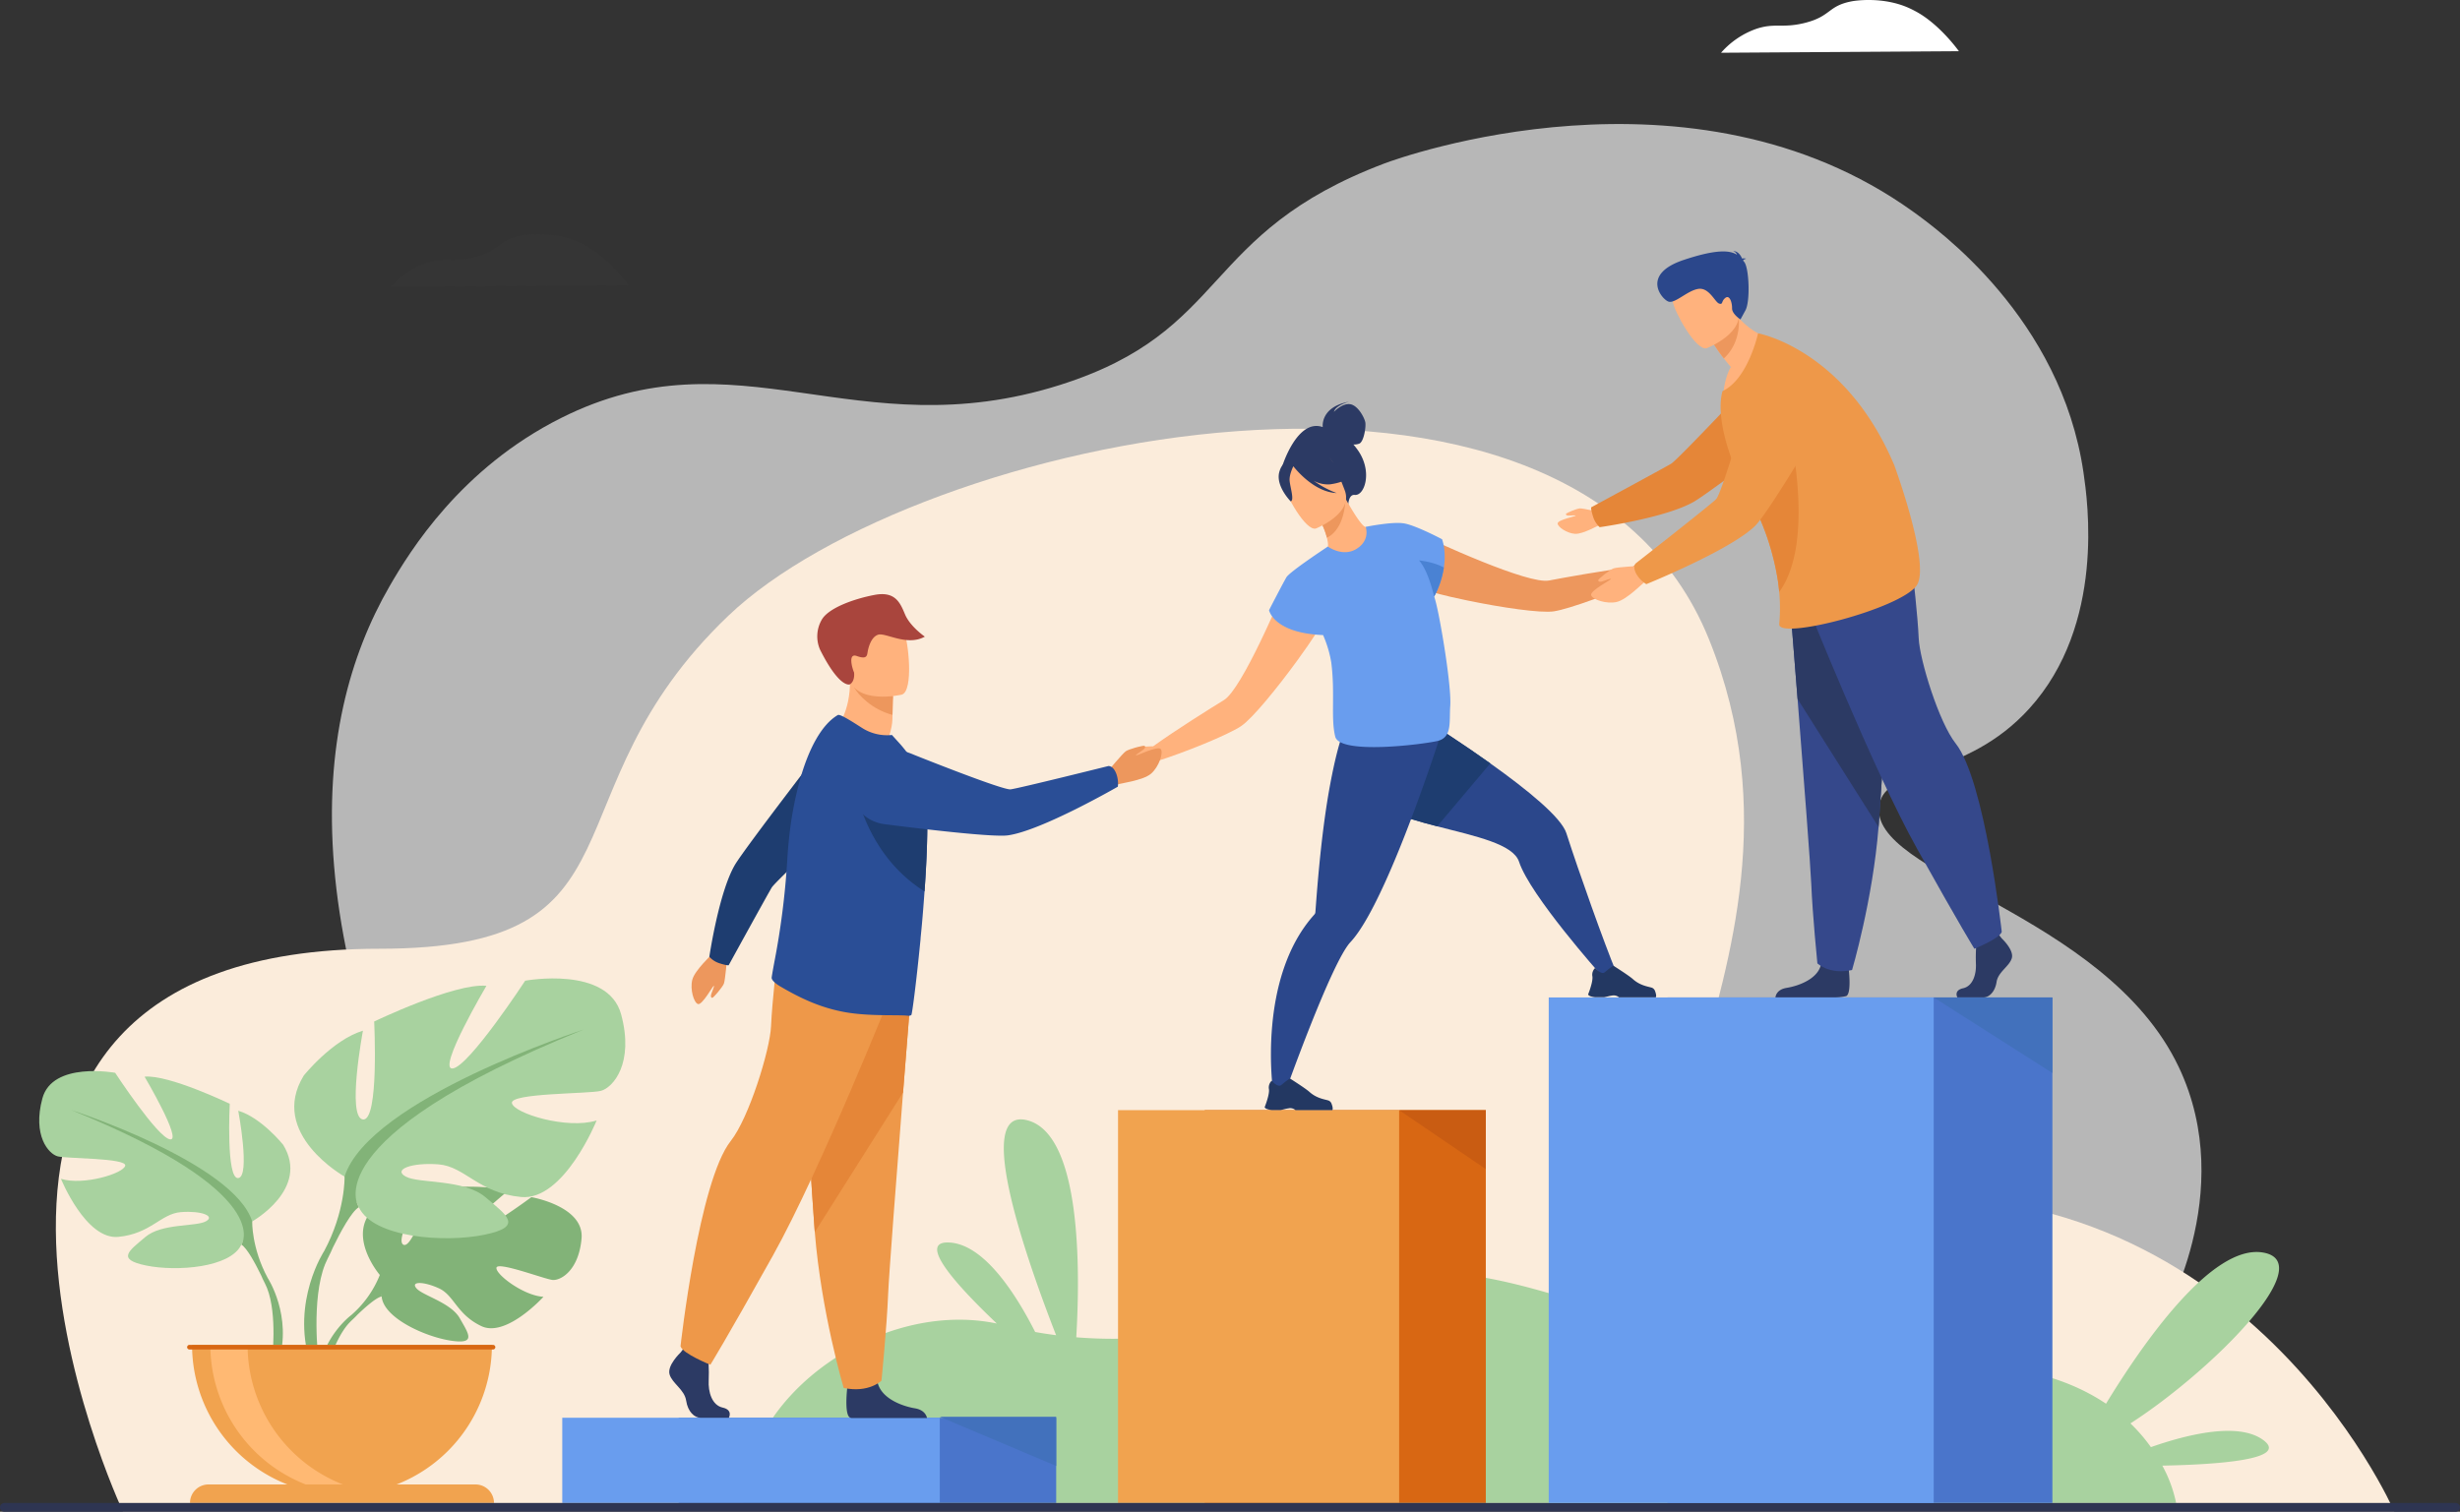 <svg xmlns="http://www.w3.org/2000/svg" width="1033.384" height="635.209" viewBox="0 0 1033.384 635.209">
  <rect x="0" y="0" width="1033.384" height="635.209" fill="#333333" stroke="none"/>
  <g id="Group_500" data-name="Group 500" transform="translate(-923.744 -150.791)">
    <g id="Group_499" data-name="Group 499">
      <path id="Path_21" data-name="Path 21" d="M350.356,687.492c-87.579-156.571-77.248-251.584-44-309.164,8.611-14.912,29.958-49.567,71.991-70.664,74.117-37.2,123.842,13.268,209.65-13.915,71.827-22.755,58.414-63.677,136.47-93.143,6.144-2.319,128.9-46.577,221.9,20.342,10.165,7.315,62.12,44.7,71.577,109.676,1.7,11.7,9.279,63.755-22.758,99.092-26.819,29.581-60.228,24.1-63.037,40.436-5.062,29.436,94.959,45.173,125.826,110.25,25.186,53.1-7.554,107.29-7.554,107.29Z" transform="translate(781.034 18.79)" fill="#b7b7b7"/>
      <g id="Group_498" data-name="Group 498" transform="translate(727.625 72.389)">
        <g id="Group_497" data-name="Group 497" transform="translate(196.12 183.872)">
          <path id="Path_442" data-name="Path 442" d="M284.016,828.943s-111.009-236.4,107.777-236.4c115.6,0,67.978-64.86,146.57-139.923s353.447-135.033,411.947,9.915-86.075,255,53.627,236.122c167.879-22.686,234.2,130.283,234.2,130.283Z" transform="translate(-232.398 -299.363)" fill="#fbecdb"/>
          <path id="Path_443" data-name="Path 443" d="M1629.986,1247.757c-10.36-7.57-31.527-2.459-47.15,3.007a71.353,71.353,0,0,0-8.587-9.963c33.656-21.681,80.139-67.916,55.5-71.83-21.417-3.4-50.321,38.216-65.767,63.55-16.041-10.791-40.62-18.724-78.147-15.973-97.392,7.14-173.475-55.681-229.558-34.729-44.592,16.66-85.456,25.992-124.868,22.8,1.7-28.791,2.064-85.318-20.543-91.183-22.952-5.954-.438,58.243,12.074,90.3q-4.4-.563-8.788-1.345c-8.1-15.976-21.454-36.883-36.115-37.6-13.806-.673,3.234,18.123,20,34.047-48.2-10.119-105.368,29.059-106.316,75.382h601.7a55.746,55.746,0,0,0-5.787-15.677C1610.9,1258.091,1641.239,1255.98,1629.986,1247.757Z" transform="translate(-679.299 -748.172)" fill="#a8d29f"/>
          <g id="Group_482" data-name="Group 482" transform="translate(236.195 490.249)">
            <g id="Group_481" data-name="Group 481">
              <rect id="Rectangle_13" data-name="Rectangle 13" width="158.586" height="35.809" transform="translate(48.898 0.001)" fill="#4a75cb"/>
              <rect id="Rectangle_14" data-name="Rectangle 14" width="158.585" height="35.812" fill="#699dee"/>
            </g>
          </g>
          <g id="Group_485" data-name="Group 485" transform="translate(469.656 360.999)">
            <g id="Group_484" data-name="Group 484" transform="translate(0 0)">
              <g id="Group_483" data-name="Group 483" transform="translate(0 0)">
                <rect id="Rectangle_15" data-name="Rectangle 15" width="118.086" height="165.053" transform="translate(154.495 165.053) rotate(180)" fill="#d86713"/>
                <rect id="Rectangle_16" data-name="Rectangle 16" width="118.085" height="165.053" transform="translate(118.085 165.053) rotate(180)" fill="#f1a34f"/>
              </g>
            </g>
            <path id="Path_444" data-name="Path 444" d="M1692.823,1103.168l36.41,24.783v-24.783Z" transform="translate(-1574.738 -1103.168)" fill="#c95c12"/>
          </g>
          <g id="Group_488" data-name="Group 488" transform="translate(16.472 305.658)">
            <path id="Path_445" data-name="Path 445" d="M626.009,1189.469s-22.083,16.422-26.389,15.426,16.139-17.727,16.139-17.727c-7.693-3.7-31.609-1.38-31.609-1.38s-7.966,25.689-11.895,23.664,8.214-22.386,8.214-22.386c-8.569-.516-19.078,5.846-19.078,5.846-14.387,11.363.946,29.251.946,29.251a43.727,43.727,0,0,1-12.039,16.9s-12.976,9.6-13.878,26.744l2.355.21s3.734-15.97,10.519-23.524c.264-.273.648-.666,1.121-1.143,1.105-1.023,1.88-1.792,2.4-2.364,3.377-3.245,8.043-7.378,10.292-7.778a4.341,4.341,0,0,1-.1-1.131c.031.362.063.734.1,1.131.77,9.041,18.31,16.937,29.1,18.56s7.455-2.812,3.737-9.389-15.484-9.519-18.169-12.548,2.865-3.035,9.368-.066,7.391,10.887,17.821,15.882,26.122-12.312,26.122-12.312c-8.312-.422-20.181-9.449-19.752-12.21s20.149,4.765,23.52,5.126,11.041-3.832,12.228-17.41S626.009,1189.469,626.009,1189.469Z" transform="translate(-419.259 -1097.567)" fill="#82b378"/>
            <g id="Group_486" data-name="Group 486" transform="translate(0 38.935)">
              <path id="Path_446" data-name="Path 446" d="M327.532,1124.553s24.392-13.659,13.009-32.2c0,0-9.106-11.382-18.862-14.309,0,0,5.2,27.643,0,28.294s-3.577-31.221-3.577-31.221-25.692-12.358-35.774-11.383c0,0,15.936,26.993,10.732,26.343s-23.09-27.969-23.09-27.969-26.343-4.878-30.57,10.732,2.6,23.415,6.5,24.391,28.944.65,28.294,3.9-17.561,8.456-26.993,5.529c0,0,10.407,25.692,24.066,24.391s17.887-9.757,26.342-10.407,14.635,1.626,10.407,3.9-18.537.746-25.367,6.552-12.358,9.383.325,11.985,35.449.976,40-8.781Z" transform="translate(-238.065 -1061.39)" fill="#a8d29f"/>
              <path id="Path_447" data-name="Path 447" d="M354.709,1173.552c-6.83-12.683-6.5-23.74-6.5-23.74-7.805-24.717-76.1-46.831-76.1-46.831,86.833,35.123,71.547,56.587,71.547,56.587,2.34,1.365,5.849,7.874,8.284,12.868.346.849.9,2.026,1.712,3.622h0c.331.722.595,1.313.778,1.725,4.471,11.186,2.1,30.5,2.1,30.5l2.71.728C365.241,1189.545,354.709,1173.552,354.709,1173.552Z" transform="translate(-258.737 -1086.648)" fill="#82b378"/>
            </g>
            <g id="Group_487" data-name="Group 487" transform="translate(107.134)">
              <path id="Path_448" data-name="Path 448" d="M532.024,1045.5s-32.152-18.005-17.148-42.441c0,0,12-15,24.864-18.863,0,0-6.859,36.439,0,37.3s4.716-41.155,4.716-41.155,33.867-16.29,47.157-15c0,0-21.006,35.582-14.147,34.724S607.9,963.192,607.9,963.192s34.724-6.431,40.3,14.147-3.43,30.865-8.574,32.152-38.154.857-37.3,5.144,23.149,11.146,35.581,7.288c0,0-13.718,33.867-31.723,32.152s-23.578-12.861-34.724-13.719-19.291,2.143-13.718,5.145,24.435.983,33.438,8.637,16.291,12.369-.429,15.8-46.727,1.286-52.729-11.575Z" transform="translate(-510.887 -962.24)" fill="#a8d29f"/>
              <path id="Path_449" data-name="Path 449" d="M638.766,1017.064s-90.026,29.151-100.314,61.732c0,0,.429,14.575-8.574,31.294,0,0-13.884,21.083-5.968,46.747l3.572-.96s-3.122-25.464,2.772-40.21c.24-.543.589-1.322,1.025-2.273h0c1.076-2.1,1.8-3.655,2.257-4.775,3.21-6.583,7.835-15.163,10.92-16.962C544.453,1091.657,524.3,1063.363,638.766,1017.064Z" transform="translate(-517.314 -995.535)" fill="#82b378"/>
            </g>
            <path id="Path_450" data-name="Path 450" d="M464.553,1417.32a62.981,62.981,0,0,0,62.98-62.981H401.572A62.981,62.981,0,0,0,464.553,1417.32Z" transform="translate(-337.364 -1200.365)" fill="#f1a34f"/>
            <path id="Path_451" data-name="Path 451" d="M491.921,1416.837a63.026,63.026,0,0,1-70.8-62.5h15.646A62.992,62.992,0,0,0,491.921,1416.837Z" transform="translate(-349.235 -1200.365)" fill="#ffb973"/>
            <path id="Path_452" data-name="Path 452" d="M519.288,1503.694H407.127a7.771,7.771,0,0,0-7.771,7.77h127.7A7.77,7.77,0,0,0,519.288,1503.694Z" transform="translate(-336.019 -1291.07)" fill="#f1a34f"/>
            <path id="Path_453" data-name="Path 453" d="M524.8,1354.338H397.264a.966.966,0,1,0,0,1.932H524.8a.966.966,0,0,0,0-1.932Z" transform="translate(-334.161 -1200.365)" fill="#d86713"/>
          </g>
          <g id="Group_489" data-name="Group 489" transform="translate(472.512 63.322)">
            <path id="Path_454" data-name="Path 454" d="M1796.448,495.641c-1.825-.277-7.326,4.808-7.326,4.808h0c-11.747,1.357-28.92,4.476-35.1,5.666-4.384.844-16.168-3.174-27.682-7.787-13.692-5.489-27-11.821-27-11.821-7.6-.387-16.226,13.474-.818,22.287,2.352,1.346,11.19,3.642,21.366,5.738h0c14.039,2.893,30.623,5.4,36.268,4.521,6.558-1.026,25.12-7.816,36.162-13.016h0l.028-.014.123-.058c.662-.31,3.365-1.513,5.169-1.407,2.068.123,6.676-3.663,6.816-4.673S1798.274,495.917,1796.448,495.641Z" transform="translate(-1575.858 -430.982)" fill="#ed975d"/>
            <path id="Path_455" data-name="Path 455" d="M1745.291,770.473l-6.467,1.314s-29.6-33.254-34.163-47.247c-2.444-7.478-18.069-10.709-34.4-14.931-14.212-3.675-28.958-8.1-36-16.74-15.136-18.56,9.506-41.366,9.506-41.366s26.2,15.572,48.806,31.66c15.8,11.243,29.842,22.737,31.958,29.343C1729.669,728.57,1740.567,759.105,1745.291,770.473Z" transform="translate(-1539.043 -531.191)" fill="#2b478b"/>
            <path id="Path_456" data-name="Path 456" d="M1897.988,962.005h3.638c1.219-.191,2.118-.544,3.368-.707a3.374,3.374,0,0,1,2.945.707c.024.024.034.037.034.037h15.454c.389-.555.016-1.841-.35-2.787a2.2,2.2,0,0,0-1.447-1.323c-1.639-.475-4.87-.9-7.828-3.576-1.664-1.5-8.038-5.531-8.038-5.531l-.034-.008c-.14,0-.806.207-3.705,2.655-1.5,1.263-4.053-1.784-4.053-1.784a3.632,3.632,0,0,0-.837,1.136,3.836,3.836,0,0,0-.332,2.372c.231,1.392-.513,3.98-1.107,5.73-.36,1.061-.664,1.813-.664,1.813S1894.859,961.614,1897.988,962.005Z" transform="translate(-1700.397 -711.753)" fill="#233862"/>
            <path id="Path_457" data-name="Path 457" d="M1692.573,683.163l-22.311,26.446c-14.212-3.675-28.958-8.1-36-16.74-15.136-18.56,9.506-41.366,9.506-41.366S1669.97,667.075,1692.573,683.163Z" transform="translate(-1539.043 -531.191)" fill="#1e3d70"/>
            <path id="Path_458" data-name="Path 458" d="M1627.557,681.412s-1.8,5.672-4.727,14.206c-3.7,10.79-9.218,26.153-15.2,40.4-1.314,3.13-2.652,6.209-4,9.172-4.975,10.964-10.068,20.363-14.551,25.139-8.056,8.586-27.642,63.786-27.642,63.786l-4.88-1.351s-6.8-47.135,17.3-73.957a1.7,1.7,0,0,0,.488-1,.013.013,0,0,0,0-.01c.321-3.97,1.468-21.75,3.964-39.766.614-4.42,1.307-8.851,2.089-13.1.048-.272.1-.54.15-.808,3.667-19.634,7.178-28.367,11.71-32.759l33.324,9.486Z" transform="translate(-1494.301 -543.253)" fill="#2b478b"/>
            <path id="Path_459" data-name="Path 459" d="M1551.968,1082.681h3.638c1.219-.192,2.118-.545,3.368-.708a3.374,3.374,0,0,1,2.946.708c.023.024.034.036.034.036h15.454c.389-.555.016-1.841-.35-2.788a2.2,2.2,0,0,0-1.447-1.323c-1.639-.474-4.869-.9-7.828-3.575-1.664-1.5-8.038-5.531-8.038-5.531l-.034-.008c-.14,0-.806.208-3.705,2.655-1.5,1.263-4.052-1.784-4.052-1.784a3.641,3.641,0,0,0-.838,1.136,3.844,3.844,0,0,0-.332,2.373c.231,1.392-.513,3.98-1.107,5.73-.361,1.061-.664,1.812-.664,1.812S1548.838,1082.289,1551.968,1082.681Z" transform="translate(-1490.255 -785.04)" fill="#233862"/>
            <path id="Path_460" data-name="Path 460" d="M1468.249,530.348s-5.575,13.64-12,26.918c-5.408,11.163-11.415,22.067-15.226,24.395-5.371,3.282-20.17,12.538-29.769,19.442,0,0-7.491-.057-8.655,1.377s-3.85,7.878-3.065,8.53,6.739.35,8.186-1.133c1.262-1.294,4.072-2.224,4.77-2.44l.13-.04.03-.008h0c11.665-3.588,29.962-11.065,35.5-14.722,4.769-3.148,15.341-16.17,23.774-27.761h0c6.113-8.4,11.1-16.05,11.936-18.628C1489.318,529.388,1473.606,524.947,1468.249,530.348Z" transform="translate(-1399.389 -456.293)" fill="#ffb27d"/>
            <path id="Path_461" data-name="Path 461" d="M1599.742,365.689a28.141,28.141,0,0,0-2-2.581,6.262,6.262,0,0,0,2.461-.37c1.957-.809,2.849-7.022,2.555-8.865s-3.012-7.172-6.365-7.7-6.817,3.192-6.817,3.192c.619-2.688,6.292-4.238,6.292-4.238-11.684,2.154-11.088,9.947-11.008,10.666-10.7-3.81-16.973,16.33-16.973,16.33l27.7,16.326s.073-4.449,2.717-4.162C1602.431,384.732,1605.862,374.61,1599.742,365.689Z" transform="translate(-1501.721 -345.124)" fill="#2c3a64"/>
            <path id="Path_462" data-name="Path 462" d="M1622.248,470.843c-6.356,3-14.792-1.319-14.747-1.365.545-.545.354-2.177-.146-4.311a31.407,31.407,0,0,0-3.859-8.9c-.454-.772-.908-1.544-1.453-2.362l.727-.272,12.35-4.949s2,3.587,4.086,6.856c1.771,2.724,3.632,5.176,4.449,5.086C1623.7,460.582,1631.873,466.211,1622.248,470.843Z" transform="translate(-1522.463 -408.018)" fill="#ffb27d"/>
            <path id="Path_463" data-name="Path 463" d="M1617.367,451.807c-.318,4.4-1.816,12.35-7.764,15.256a31.408,31.408,0,0,0-3.859-8.9Z" transform="translate(-1524.71 -409.914)" fill="#ed975d"/>
            <path id="Path_464" data-name="Path 464" d="M1582.713,432.72s16.079-6.338,11.978-16.29-4.787-17.472-15.226-13.847-10.857,8.239-10.3,11.894S1578.425,434.112,1582.713,432.72Z" transform="translate(-1502.402 -379.457)" fill="#ffb27d"/>
            <path id="Path_465" data-name="Path 465" d="M1585.647,412.556c7.424-1.048,9.591-4.049,9.591-4.049a20.565,20.565,0,0,1-10.855-8.658s-8.344-2.814-14.528,1.89a4.17,4.17,0,0,0-.782,1.744c-1.417-.464-3.549-.344-4.778,3.662-1.848,6.017,4.725,12.588,4.725,12.588,1.594-.45-.2-5.813-.455-8.675-.184-2.107.952-4.8,1.564-6.081.787,1.021,8.619,10.863,18.181,11.256a40.334,40.334,0,0,1-9.649-5.181A12.34,12.34,0,0,0,1585.647,412.556Z" transform="translate(-1499.339 -377.852)" fill="#2c3a64"/>
            <path id="Path_466" data-name="Path 466" d="M1623.484,507.247c-.136-.48-.282-.978-.436-1.49a37.728,37.728,0,0,0,4.058-12.159c1.09-7.356-.772-11.9-.772-11.9s-11.153-5.914-16.077-6.667a.276.276,0,0,0-.062-.018c-.058-.008-.125-.014-.2-.018-4.971-.686-15.733,1.511-15.733,1.511s2.076,5.527-3.781,9.211-12.112-.944-12.112-.944c-.188.127-.39.267-.6.413h0s-15.411,10.168-16.794,12.492-7.31,13.829-7.31,13.829,1.879,9.658,22.7,10.466a48.1,48.1,0,0,1,3.448,11.576c1.653,13.111-.266,23.453,1.661,31.105s36.662,3.289,42.952,1.817,4.875-8.189,5.359-14.714C1630.4,543.559,1625.532,514.479,1623.484,507.247Z" transform="translate(-1493.086 -423.917)" fill="#699dee"/>
            <path id="Path_467" data-name="Path 467" d="M1724.524,517.933a37.731,37.731,0,0,1-4.086,12.213c-.545-2.406-2.77-11.214-6.356-15.211C1714.082,514.935,1720.12,515.481,1724.524,517.933Z" transform="translate(-1590.505 -448.252)" fill="#4a82d3"/>
          </g>
          <g id="Group_493" data-name="Group 493" transform="translate(281.124 144.183)">
            <path id="Path_468" data-name="Path 468" d="M1380.419,724.31s6.472-7.842,7.864-8.769,7.506-2.552,7.855-2.225.365.8-.392,1.47-3.648,2.356-3.235,2.546,9.133-4.152,10.391-2.691-.712,7.488-4.073,10.378-13.391,4.122-14.023,4.525C1379.456,732.965,1380.419,724.31,1380.419,724.31Z" transform="translate(-1196.439 -649.566)" fill="#ed975d"/>
            <path id="Path_469" data-name="Path 469" d="M1090.393,663.168s9.3,11.03,21.135,6.416c0,0,2.547-6.16,2.583-10.7,0-.559.011-1.1.02-1.616.063-5.113.236-7.982.236-7.982l-.012,0c-.538-.225-18.1-7.433-18.083-6.835C1096.572,656.277,1090.393,663.168,1090.393,663.168Z" transform="translate(-1020.344 -606.531)" fill="#ffb27d"/>
            <path id="Path_470" data-name="Path 470" d="M1109.833,650.7c1.693,3.139,7.5,9.279,16.1,11.522.063-5.113.236-7.982.236-7.982l-.012,0C1125.668,654.107,1109.329,649.775,1109.833,650.7Z" transform="translate(-1032.144 -611.485)" fill="#ed975d"/>
            <path id="Path_471" data-name="Path 471" d="M1121.459,608.227s-19.747,4.643-22.449-7.7-7.07-20.055,5.424-23.541,15.982.686,17.886,4.586S1126.526,606.7,1121.459,608.227Z" transform="translate(-1023.76 -566.004)" fill="#ffb27d"/>
            <path id="Path_472" data-name="Path 472" d="M1084.121,588.925c-.27.172-4.519,1.478-12.566-14.553a13.963,13.963,0,0,1,.821-12.77c2.945-4.81,13.385-8.592,22.06-10.238s10.757,3.235,12.8,8.141c2.144,5.149,8.337,9.389,8.337,9.389-7.481,4.179-16.49-1.8-19.611-.815s-4.224,5.9-4.458,7.479-.594,2.886-4.519,1.478-1.774,5.563-1.146,6.9C1085.839,583.932,1086.373,587.483,1084.121,588.925Z" transform="translate(-1008.195 -551.039)" fill="#a9453d"/>
            <g id="Group_490" data-name="Group 490" transform="translate(0 151.609)">
              <path id="Path_473" data-name="Path 473" d="M937.068,1386.023H925.111c-2.506,0-5.292-2.543-5.989-7.2s-5.85-7.2-6.965-11.011,4.6-9.179,4.6-9.179l.955-1.243.994-1.3,9.472,2.257s.234,2.286.38,5.2c.1,2.1.157,4.532.039,6.663-.279,5.083,1.405,10.556,5.86,11.545S937.068,1386.023,937.068,1386.023Z" transform="translate(-912.012 -1191.566)" fill="#2c3a64"/>
              <path id="Path_474" data-name="Path 474" d="M1135.415,1405.126h-31.7a2.8,2.8,0,0,1-.673-.2c-2.116-1.09-1.453-9.433-1.2-12.01.049-.477.083-.757.083-.757s11.145-9.178,12.679-2.15c.049.219.1.435.163.646v0c1.935,6.576,10.584,9.562,15.58,10.395C1134.171,1401.691,1135.161,1403.981,1135.415,1405.126Z" transform="translate(-1027.118 -1210.553)" fill="#2c3a64"/>
              <path id="Path_475" data-name="Path 475" d="M1098.385,961.327s-1.692,21.118-3.682,46.5c-2.7,34.484-5.956,76.842-6.277,84.866-.556,13.934-2.788,36.223-2.788,36.223s-5.291,5.295-15.881,3.063c0,0-9.437-31.818-12.133-65.482-.042-.552-.083-1.108-.126-1.664-2.507-34.27-6.407-106.436-6.407-106.436Z" transform="translate(-996.477 -950.043)" fill="#ee9849"/>
              <path id="Path_476" data-name="Path 476" d="M1098.385,961.327s-1.692,21.118-3.682,46.5l-37.079,58.67c-.042-.552-.083-1.108-.126-1.664-2.507-34.27-6.407-106.436-6.407-106.436Z" transform="translate(-996.477 -950.043)" fill="#e58638"/>
              <path id="Path_477" data-name="Path 477" d="M1013.523,950.909s-30.51,76.482-50.57,112.425-26.329,45.973-26.329,45.973-11.494-4.6-12.539-7.731c0,0,7.672-69.389,21.106-86.3,7.591-9.558,16.508-38.241,16.926-48.271s2.717-29.882,2.717-29.882Z" transform="translate(-919.344 -937.117)" fill="#ee9849"/>
            </g>
            <g id="Group_491" data-name="Group 491" transform="translate(9.377 57.859)">
              <path id="Path_478" data-name="Path 478" d="M950.839,933.967s-.79,9.552-1.369,11.018-4.436,6.013-4.883,5.948-.714-.424-.488-1.349,1.556-3.785,1.135-3.711S940.4,954,938.64,953.547s-3.478-6.179-2.432-10.224,8.147-10.4,8.419-11.047C946.927,926.75,950.839,933.967,950.839,933.967Z" transform="translate(-935.89 -839.162)" fill="#ed975d"/>
              <path id="Path_479" data-name="Path 479" d="M959.125,795.606c3.377,1.084,3.918.839,3.918.839s16.436-29.924,18.1-32.663,34.9-33.557,34.9-33.557l-8.541-31.846s-37.8,48.946-41.879,55.969c-6.745,11.606-10.7,38.561-10.7,38.561A9.881,9.881,0,0,0,959.125,795.606Z" transform="translate(-947.449 -698.379)" fill="#1e3d70"/>
            </g>
            <path id="Path_480" data-name="Path 480" d="M1086.907,731.716c-.119,6.541-.5,13.892-1.011,21.36q-.048.664-.094,1.328c-.328,4.626-.683,9.263-1.091,13.784-.164,1.813-.338,3.6-.519,5.365l-.028.238c-.014.659-.094,1.373-.167,2.025-1.666,16.935-3.413,30.315-3.737,30.521a1.9,1.9,0,0,1-1.3.332c-4.441-.558-17.692.449-28.541-1.911-9.155-1.931-17.037-5.591-25.389-10.528-1.109-.655-3.636-2.391-3.431-3.688.2-1.426.575-3.486,1.05-6.076a328.843,328.843,0,0,0,5.456-42.638q.282-5.068.819-10a151.719,151.719,0,0,1,4.424-23.87c3.719-13.393,9.185-23.649,16.043-27.661.9-.5,5.717,2.565,10.145,5.407a19.544,19.544,0,0,0,12.581,2.98l3.685,4.075c4.462,5.188,9.213,12.094,10.51,21.91q.146,1.088.251,2.315A144.059,144.059,0,0,1,1086.907,731.716Z" transform="translate(-978.558 -629.507)" fill="#2a4e96"/>
            <path id="Path_481" data-name="Path 481" d="M1140.942,776.908c-.119,6.541-.5,13.892-1.011,21.36q-.048.664-.094,1.328c-25.368-15.879-29.277-44.936-29.277-44.936,12.481.548,22.4,3.417,30.036,7.52A143.95,143.95,0,0,1,1140.942,776.908Z" transform="translate(-1032.592 -674.7)" fill="#1e3d70"/>
            <g id="Group_492" data-name="Group 492" transform="translate(75.708 64.387)">
              <path id="Path_482" data-name="Path 482" d="M1216.927,726.144c-1.308-3.538-3.341-3.308-3.341-3.308s-37.718,9.4-41.1,9.8-40.618-14.538-40.618-14.538-14.655-6.577-21.52-.572c-5.965,5.219-6.237,11.83-4.841,17.381a16.6,16.6,0,0,0,14.029,12.365c15.19,1.935,45.5,5.577,51.848,4.693,14.138-1.969,46.171-20.46,46.171-20.46A11.871,11.871,0,0,0,1216.927,726.144Z" transform="translate(-1104.806 -715.001)" fill="#2a4e96"/>
            </g>
          </g>
          <g id="man" transform="translate(654.326)">
            <g id="Group_494" data-name="Group 494" transform="translate(91.478 135.205)">
              <path id="Path_483" data-name="Path 483" d="M2308.1,915.874s5.24,4.857,4.218,8.308-5.752,5.751-6.391,9.97-3.2,6.518-5.5,6.518H2289.46s-1.693-2.968,2.4-3.863,5.632-5.851,5.376-10.452a82.372,82.372,0,0,1,.384-10.736l8.691-2.045Z" transform="translate(-2213.018 -762.231)" fill="#2c3a64"/>
              <path id="Path_484" data-name="Path 484" d="M2125.1,956.906a20.216,20.216,0,0,1-4.964.574h-24.8c.083-.738.661-3.368,4.717-4.022,4.583-.745,12.521-3.408,14.29-9.269.06-.187.11-.381.153-.574,1.4-6.262,11.629,1.916,11.629,1.916s.03.25.073.677C2126.437,948.511,2127.041,955.938,2125.1,956.906Z" transform="translate(-2095.335 -779.042)" fill="#2c3a64"/>
              <path id="Path_485" data-name="Path 485" d="M2110.44,550.389s1.553,19.375,3.378,42.665c2.481,31.638,5.464,70.5,5.759,77.861.511,12.784,2.558,33.233,2.558,33.233s4.854,4.858,14.571,2.81c0,0,8.658-29.191,11.131-60.077.038-.506.076-1.016.115-1.526,2.3-31.442,5.878-97.65,5.878-97.65Z" transform="translate(-2104.508 -540.036)" fill="#35488b"/>
              <path id="Path_486" data-name="Path 486" d="M2110.44,550.389s1.553,19.375,3.378,42.665l34.019,53.827c.038-.506.076-1.016.115-1.526,2.3-31.442,5.878-97.65,5.878-97.65Z" transform="translate(-2104.508 -540.036)" fill="#2c3a64"/>
              <path id="Path_487" data-name="Path 487" d="M2128.5,540.83s27.991,70.17,46.4,103.145,24.157,42.179,24.157,42.179,10.545-4.218,11.5-7.094c0,0-7.038-63.661-19.364-79.18-6.965-8.769-15.146-35.084-15.529-44.288s-2.492-27.416-2.492-27.416Z" transform="translate(-2115.476 -528.176)" fill="#35488b"/>
            </g>
            <g id="Group_495" data-name="Group 495" transform="translate(0 53.845)">
              <path id="Path_488" data-name="Path 488" d="M1880.549,460.93s-7.592-1.736-8.87-1.648-5.748,1.958-5.807,2.32.152.657.924.709,3.315-.275,3.154.033-7.484,1.747-7.564,3.221,3.931,4.213,7.321,4.4,10.054-3.755,10.626-3.8C1885.177,465.733,1880.549,460.93,1880.549,460.93Z" transform="translate(-1862.384 -404.974)" fill="#ffb27d"/>
              <path id="Path_489" data-name="Path 489" d="M1899.036,378.875c-1.088-3.468-.834-4.021-.834-4.021s30.776-16.641,33.595-18.329,34.623-35.534,34.623-35.534L1999,329.958s-50.413,38.4-57.637,42.538c-11.939,6.834-39.588,10.7-39.588,10.7A10.123,10.123,0,0,1,1899.036,378.875Z" transform="translate(-1884.121 -320.991)" fill="#e58638"/>
            </g>
            <path id="Path_490" data-name="Path 490" d="M2056.14,255.662s-11.42,20.095-22.584,22.718c0,0,.465-6.749,3.183-11.367-1.113-1.313-2.09-2.519-2.937-3.6a67.474,67.474,0,0,1-4.146-5.8l3.789-10.186,2.57-6.91a33.228,33.228,0,0,0,4.017,5.788C2047.349,254.713,2056.14,255.662,2056.14,255.662Z" transform="translate(-1963.969 -218.271)" fill="#ffb27d"/>
            <path id="Path_491" data-name="Path 491" d="M2040.032,255.249s1.363,10.07-6.23,17.113a67.461,67.461,0,0,1-4.146-5.8l3.789-10.186A21.639,21.639,0,0,1,2040.032,255.249Z" transform="translate(-1963.969 -227.218)" fill="#ed975d"/>
            <path id="Path_492" data-name="Path 492" d="M1999.66,236.929s17.064-6.653,12.758-17.215-5-18.535-16.081-14.735-11.538,8.689-10.958,12.564S1995.11,238.387,1999.66,236.929Z" transform="translate(-1936.983 -196.106)" fill="#ffb27d"/>
            <path id="Path_493" data-name="Path 493" d="M2119.079,377.87c-6.885,9.9-58.351,23.12-57.741,16.269a74.412,74.412,0,0,0-.007-13.512q-.193-2.2-.547-4.668a107.639,107.639,0,0,0-11.34-33.972c-.52-1-1.06-2.015-1.621-3.04a104.706,104.706,0,0,1-7.136-16.033c-3.566-10.3-5-20.163-3.2-26.609a.887.887,0,0,1,.028-.091c10.758-4.975,14.927-24.267,14.927-24.267s36.7,6.589,57.263,55.513C2109.7,327.461,2125.068,369.256,2119.079,377.87Z" transform="translate(-1968.252 -237.361)" fill="#ee9849"/>
            <path id="Path_494" data-name="Path 494" d="M2081.028,444.732q-.193-2.2-.547-4.668a107.659,107.659,0,0,0-11.34-33.972c1.188-7.21,2.831-13.205,4.633-15.9,7.321-10.971,11.584-12.686,11.584-12.686S2096.336,423.8,2081.028,444.732Z" transform="translate(-1987.95 -301.465)" fill="#e58638"/>
            <g id="Group_496" data-name="Group 496" transform="translate(14.055 44.206)">
              <path id="Path_495" data-name="Path 495" d="M1919.343,520.655s-10.153.533-11.727,1.1-6.518,4.512-6.463,4.988.427.77,1.415.56,4.064-1.53,3.972-1.085-8.772,4.869-8.348,6.748,6.441,3.885,10.764,2.9,11.282-8.307,11.983-8.574C1926.87,525.034,1919.343,520.655,1919.343,520.655Z" transform="translate(-1898.176 -432.609)" fill="#ffb27d"/>
              <path id="Path_496" data-name="Path 496" d="M1945.533,388.34c-2.034-3.286-.568-4.785-.568-4.785s31.366-24.558,33.824-27.039,13.847-41.985,13.847-41.985,3.92-15.988,13.1-17.751c7.976-1.532,13.49,2.414,17.1,7.041a17.01,17.01,0,0,1,1.153,19.13c-8.008,13.495-24.164,40.281-28.881,44.857-10.5,10.185-45.629,24.419-45.629,24.419A12.168,12.168,0,0,1,1945.533,388.34Z" transform="translate(-1926.281 -296.443)" fill="#ee9849"/>
            </g>
            <path id="Path_497" data-name="Path 497" d="M2005.031,187.859c.119-.236.467-.488,1.314-.748a3.55,3.55,0,0,0-1.718-.064c-.479-1.169-1.644-3.16-3.828-3.175a2.693,2.693,0,0,1,1.715,1.58c-2.994-1.9-8.542-2.448-22.392,2.165-18.254,6.08-9.134,16.676-6.368,17.526s7.86-4.6,12.441-5.347,7.059,5.637,8.805,6.166.754-.923,2.582-2.377,2.879,1.967,2.839,4.369,3.526,4.68,3.526,4.68l2.091-3.836c2.091-3.836,1.522-17.762-.476-20.269C2005.387,188.309,2005.211,188.084,2005.031,187.859Z" transform="translate(-1927.147 -183.872)" fill="#2b478b"/>
          </g>
          <path id="Rectangle_17" data-name="Rectangle 17" d="M1.844,0h1029.7a1.843,1.843,0,0,1,1.843,1.843v0a1.843,1.843,0,0,1-1.843,1.843H1.844A1.844,1.844,0,0,1,0,1.844v0A1.844,1.844,0,0,1,1.844,0Z" transform="translate(0 526.052)" fill="#2e3552"/>
          <path id="Path_498" data-name="Path 498" d="M1250.34,1431.284v20.658l-48.9-20.658Z" transform="translate(-806.66 -941.437)" fill="#4271bc"/>
          <rect id="Rectangle_18" data-name="Rectangle 18" width="161.717" height="212.409" transform="translate(700.445 313.642)" fill="#4a75cb"/>
          <rect id="Rectangle_19" data-name="Rectangle 19" width="161.72" height="212.409" transform="translate(650.58 313.643)" fill="#699dee"/>
          <path id="Path_499" data-name="Path 499" d="M2314.532,982.575v31.762l-49.862-31.762Z" transform="translate(-1452.37 -668.932)" fill="#4271bc"/>
        </g>
      </g>
    </g>
    <path id="Path_148" data-name="Path 148" d="M1814.293,529.481s-8.158-11.533-18.453-16.9c0,0-1.016-.554-2.26-1.127-11.2-5.165-23.372-3.1-24.042-2.978-10.446,1.9-8.719,6.334-20.081,9.151-9.443,2.341-12.629-.229-20.677,2.605a35.33,35.33,0,0,0-14.4,9.9Z" transform="translate(-67.67 -357.176)" fill="#fff"/>
    <path id="Path_149" data-name="Path 149" d="M472.672,729.707s-8.158-11.532-18.452-16.9c0,0-1.016-.554-2.26-1.128-11.2-5.165-23.372-3.1-24.042-2.978-10.445,1.9-8.719,6.334-20.081,9.151-9.443,2.342-12.629-.229-20.677,2.605a35.328,35.328,0,0,0-14.4,9.9Z" transform="translate(715.158 -459.007)" fill="#353535" style="mix-blend-mode: soft-light;isolation: isolate"/>
  </g>
</svg>
